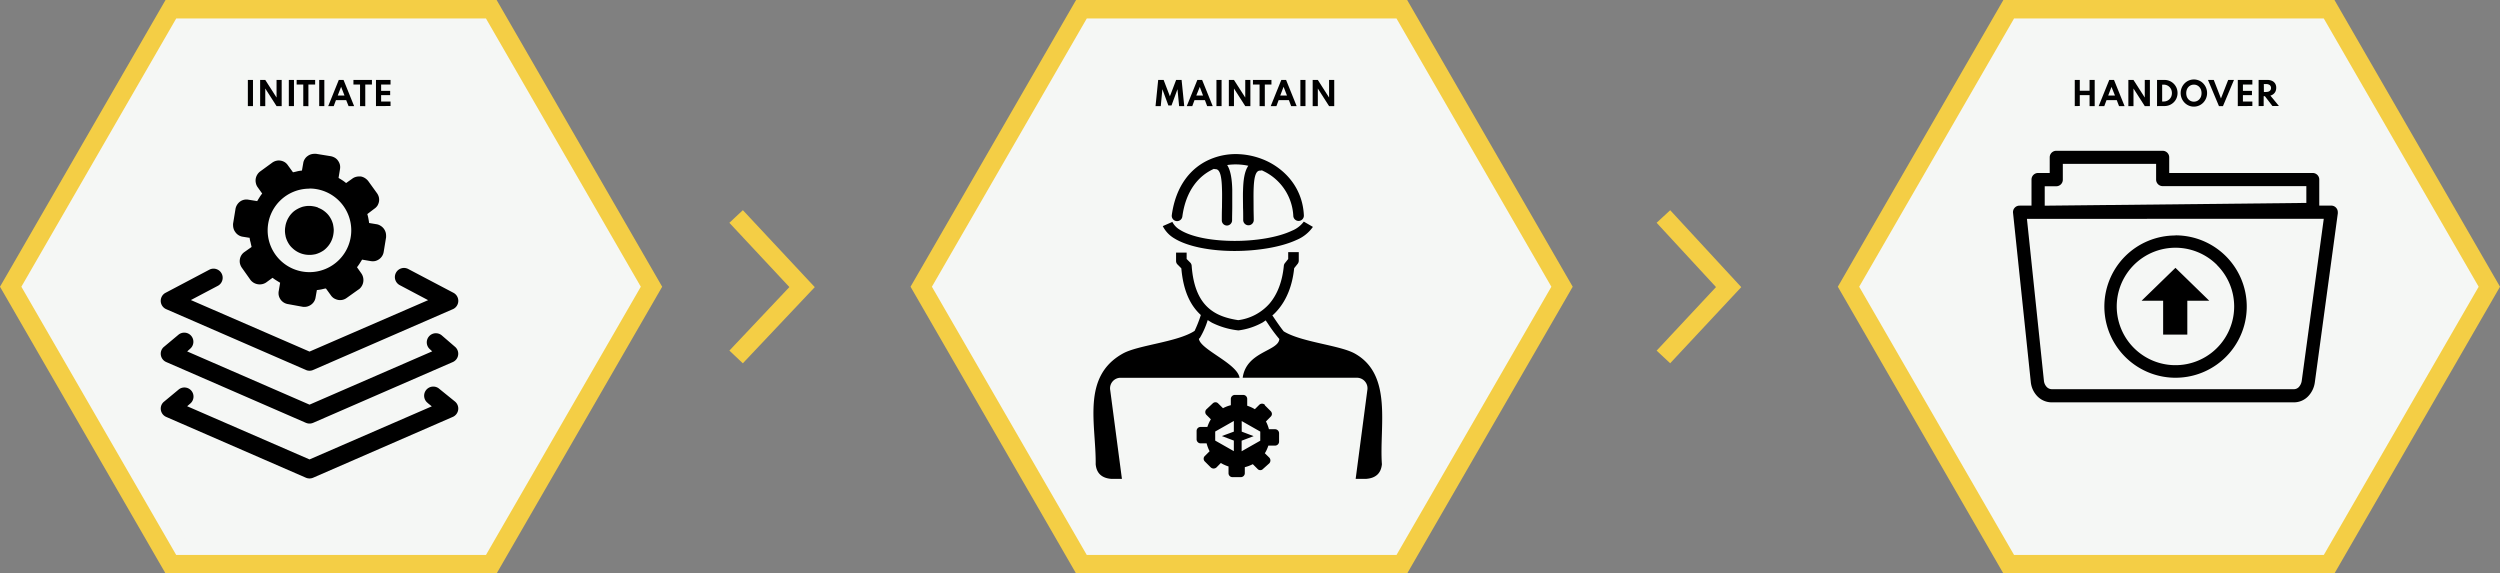 <svg xmlns="http://www.w3.org/2000/svg" viewBox="0 0 946.01 217"><rect x="0" y="0" width="946.01" height="217" fill="#808080" stroke="none"/><defs><style>.cls-1{fill:#f4ce45;}.cls-2{fill:#f5f7f5;stroke:#f5f7f5;stroke-width:6px;}.cls-2,.cls-3{stroke-miterlimit:10;}.cls-3{fill:none;stroke:#f4ce45;stroke-width:7px;}.cls-4{fill-rule:evenodd;}</style></defs><g id="Layer_2" data-name="Layer 2"><g id="Layer_2-2" data-name="Layer 2"><polygon class="cls-1" points="62.64 217 0 108.5 62.64 0 187.93 0 250.57 108.5 187.93 217 62.64 217"/><polygon class="cls-2" points="182.16 10 68.41 10 11.55 108.5 68.41 207 182.16 207 239.02 108.5 182.16 10"/><polyline class="cls-3" points="278.55 81.92 303.51 108.64 278.55 135.07"/><polyline class="cls-3" points="629.44 81.92 654.12 108.64 629.44 135.07"/><polygon class="cls-1" points="407.19 217 344.55 108.5 407.19 0 532.48 0 595.12 108.5 532.48 217 407.19 217"/><polygon class="cls-2" points="526.71 10 412.97 10 356.1 108.5 412.97 207 526.71 207 583.58 108.5 526.71 10"/><polyline class="cls-1" points="695.44 108.5 758.08 0 883.37 0 946.01 108.5 883.37 217 758.08 217"/><polygon class="cls-2" points="877.6 10 763.86 10 706.99 108.5 763.86 207 877.6 207 934.47 108.5 877.6 10"/><path class="cls-4" d="M120.35,78.54a8.2,8.2,0,0,0-1.81-.48,8.65,8.65,0,0,0-1.6-.14h-.27a8.69,8.69,0,0,0-1.69.22c-.56.12-.06,0-.11,0a11.07,11.07,0,0,0-3.23,1.5,7.21,7.21,0,0,0-1.31,1.16,8.09,8.09,0,0,0-1.09,1.45,8.18,8.18,0,0,0-.79,1.63,8,8,0,0,0-.47,1.81,8.19,8.19,0,0,0-.15,1.57v.31a9.78,9.78,0,0,0,.22,1.69c.11.56,0,.06,0,.11a9.72,9.72,0,0,0,1.46,3.24,7.5,7.5,0,0,0,1.16,1.3,9.15,9.15,0,0,0,4.89,2.42,9.26,9.26,0,0,0,1.49.12h.38a9.75,9.75,0,0,0,1.7-.21c.55-.11,0,0,.1,0a11,11,0,0,0,1.74-.63,11.29,11.29,0,0,0,1.51-.86,9.23,9.23,0,0,0,1.27-1.15,9.17,9.17,0,0,0,2.39-4.9,9.91,9.91,0,0,0,.15-1.53v-.31a13.46,13.46,0,0,0-.22-1.69c-.12-.56,0-.06,0-.11a10.52,10.52,0,0,0-.6-1.74,10.22,10.22,0,0,0-.87-1.51,7.93,7.93,0,0,0-1.15-1.3A10.39,10.39,0,0,0,122,79.39a10.15,10.15,0,0,0-1.63-.78h0Zm41.57,74a3.46,3.46,0,1,1,4.35-5.37h0l5.88,4.76a3.44,3.44,0,0,1,.48,4.85,3.49,3.49,0,0,1-1.48,1.06l-52.66,22.93a3.5,3.5,0,0,1-2.73,0l-52.85-23a3.44,3.44,0,0,1-1.8-4.53,3.38,3.38,0,0,1,1-1.28l5.47-4.54a3.44,3.44,0,0,1,4.4,5.3l-1.16,1,46.31,20.13,46.26-20.09-1.47-1.19ZM151.27,107.9a3.45,3.45,0,1,1,3.21-6.11l17.1,9a3.45,3.45,0,0,1-.44,6.3L118.49,140a3.41,3.41,0,0,1-2.73,0l-52.85-23a3.44,3.44,0,0,1-1.81-4.52,3.36,3.36,0,0,1,1.57-1.69h0l16.61-8.77a3.45,3.45,0,0,1,3.22,6.1l-10.27,5.42,44.9,19.5L162,113.58Zm11.43,24.27a3.45,3.45,0,1,1,4.49-5.24l5,4.31a3.44,3.44,0,0,1,.38,4.86h0a3.64,3.64,0,0,1-1.45,1L118.49,160a3.5,3.5,0,0,1-2.73,0L62.91,137a3.44,3.44,0,0,1-1.8-4.53,3.38,3.38,0,0,1,1-1.28h0l5.4-4.51a3.45,3.45,0,0,1,4.43,5.3l-1.11,1,46.3,20.14,46.42-20.17ZM138.17,67.45a4.56,4.56,0,0,1,1.24,1.16l3.22,4.46h0a4.58,4.58,0,0,1,.72,1.51,4.15,4.15,0,0,1,.12,1,4.23,4.23,0,0,1-.06.7,4.64,4.64,0,0,1-.6,1.56A4.14,4.14,0,0,1,141.63,79L139,81a1.29,1.29,0,0,0,.06.25c.14.46.24.94.34,1.4v.08c.1.48.19,1,.25,1.47v.18l2.78.46a3.9,3.9,0,0,1,1.57.59,4.26,4.26,0,0,1,1.27,1.16h0a4.46,4.46,0,0,1,.71,1.53,5.47,5.47,0,0,1,.12,1c0,.21,0,.43,0,.65l-.9,5.49a4.21,4.21,0,0,1-1.73,2.82,4.38,4.38,0,0,1-1.57.71,6,6,0,0,1-.84.08,5.7,5.7,0,0,1-.84-.08L137,98.24c0,.07-.1.17-.14.24-.25.43-.53.84-.79,1.27a15,15,0,0,1-.87,1.22l-.11.15,1.61,2.29.06.09a4.16,4.16,0,0,1,.66,1.56,4.42,4.42,0,0,1-1.64,4.44h-.05l-4.49,3.2a4.17,4.17,0,0,1-3.24.8,5.12,5.12,0,0,1-1.62-.61,4.09,4.09,0,0,1-1.2-1.18l-1.84-2.54a1.28,1.28,0,0,1-.27,0l-1.46.34c-.46.1-1,.17-1.49.24h-.21l-.49,2.77a4,4,0,0,1-.59,1.6,4.18,4.18,0,0,1-1.16,1.21h0a4.5,4.5,0,0,1-1.51.69,4.86,4.86,0,0,1-1,.11c-.22,0-.45,0-.66-.05l-5.49-1a4.26,4.26,0,0,1-3.53-3.3,3.42,3.42,0,0,1-.08-.84,3.33,3.33,0,0,1,.08-.84L106,107l-.23-.15c-.43-.25-.85-.52-1.27-.78a13.4,13.4,0,0,1-1.23-.85l-.14-.1-2.3,1.68-.08.06a4.26,4.26,0,0,1-1.53.66,5,5,0,0,1-.94.1A4.56,4.56,0,0,1,96,107a4.32,4.32,0,0,1-1.25-1.12h0l-3.21-4.54a4.59,4.59,0,0,1-.71-1.52,3.8,3.8,0,0,1-.12-1,4,4,0,0,1,.06-.7,4.11,4.11,0,0,1,1.78-2.79l2.66-1.88a.58.58,0,0,1-.06-.26c-.11-.46-.24-1-.33-1.46a11.34,11.34,0,0,1-.34-1.51V90l-2.75-.44A4.2,4.2,0,0,1,89,87.76h0a4,4,0,0,1-.68-1.5,4.27,4.27,0,0,1-.12-1,3.39,3.39,0,0,1,0-.64l.9-5.48a4.36,4.36,0,0,1,.57-1.57,4.47,4.47,0,0,1,1.16-1.29,4.05,4.05,0,0,1,1.57-.7,4.37,4.37,0,0,1,1.69,0l3.23.52.14-.23c.25-.43.52-.85.78-1.27a10.51,10.51,0,0,1,.87-1.23l.1-.13-1.68-2.36a3.9,3.9,0,0,1-.7-1.57,4.27,4.27,0,0,1-.12-1,4.29,4.29,0,0,1,.66-2.26,4.13,4.13,0,0,1,1.16-1.23L103,61.56h0a4.37,4.37,0,0,1,1.51-.71,4.18,4.18,0,0,1,1.7-.06,4.3,4.3,0,0,1,1.57.6,4.08,4.08,0,0,1,1.17,1.17l1.9,2.61h.24c.46-.13,1-.23,1.46-.36a13.63,13.63,0,0,1,1.49-.25h.21l.49-2.78a3.71,3.71,0,0,1,.6-1.61A3.8,3.8,0,0,1,116.47,59h0a4,4,0,0,1,1.51-.68,4.14,4.14,0,0,1,1-.11,3.85,3.85,0,0,1,.67,0l5.48.89a5,5,0,0,1,1.57.58,3.79,3.79,0,0,1,1.23,1.16,4.3,4.3,0,0,1,.71,1.57,4.5,4.5,0,0,1,0,1.69l-.53,3.23.23.14c.43.25.85.52,1.27.78a13.32,13.32,0,0,1,1.22.91l.14.1,2.29-1.62a4,4,0,0,1,1.57-.74,4.15,4.15,0,0,1,1-.12,4.2,4.2,0,0,1,.7,0,4.1,4.1,0,0,1,1.56.61h.08Zm-21.1,3.89h0a15.82,15.82,0,1,1-15.79,15.85v0h0a15.79,15.79,0,0,1,15.79-15.8Z"/><path class="cls-4" d="M478.63,153.19a1.52,1.52,0,0,0-2.13,0l0,0-1.66,1.65a14.37,14.37,0,0,0-1.4-.74c-.49-.22-1-.41-1.49-.58v-2.58a1.51,1.51,0,0,0-1.5-1.5h-3.21a1.54,1.54,0,0,0-1.49,1.51v2.38a13.11,13.11,0,0,0-1.54.48c-.49.2-1,.42-1.42.66l-1.83-1.81a1.41,1.41,0,0,0-1-.45h0a1.51,1.51,0,0,0-1.07.45l-2.34,2.19a1.49,1.49,0,0,0,0,2.17l1.65,1.65a9.94,9.94,0,0,0-.75,1.4,12.39,12.39,0,0,0-.58,1.49h-2.58a1.5,1.5,0,0,0-1.49,1.5v3.18h0a1.46,1.46,0,0,0,.44,1.06,1.4,1.4,0,0,0,1,.46h2.35a13.11,13.11,0,0,0,.48,1.54,12.57,12.57,0,0,0,.65,1.45l-1.8,1.8a1.34,1.34,0,0,0-.45,1h0a1.46,1.46,0,0,0,.45,1.08l2.24,2.24a1.61,1.61,0,0,0,2.17,0l1.65-1.68a8.9,8.9,0,0,0,1.4.74,10.83,10.83,0,0,0,1.5.58v2.54a1.47,1.47,0,0,0,1.46,1.5h3.21a1.5,1.5,0,0,0,1.49-1.5v-2.27a14.4,14.4,0,0,0,1.54-.48c.5-.19,1-.41,1.49-.65l1.8,1.8a1.35,1.35,0,0,0,1,.46h.06a1.38,1.38,0,0,0,1-.46l2.37-2.12a1.59,1.59,0,0,0,0-2.17l-1.68-1.65a9.87,9.87,0,0,0,.75-1.4,14.84,14.84,0,0,0,.58-1.49h2.56a1.52,1.52,0,0,0,1.5-1.51v-3.18h0a1.53,1.53,0,0,0-1.5-1.51h-2.34a13.59,13.59,0,0,0-.48-1.49,11.56,11.56,0,0,0-.65-1.44l1.8-1.83a1.43,1.43,0,0,0,.46-1h0a1.58,1.58,0,0,0-.46-1.08l-2.24-2.24h.06Zm-11.74,10.14L462.35,165l4.54,1.72v4l-7.05-4v-3.43l7.05-4Zm10,0v3.43l-7.05,4v-4l4.54-1.72-4.51-1.71v-4l7.05,4ZM457,121.13a30.14,30.14,0,0,1-2.95,6.7,1.66,1.66,0,0,1-.38.37c.51,4.09,14.54,9.32,15.38,14.75H423.91a4,4,0,0,0-3.86,4.14,3.93,3.93,0,0,0,.07.6l4.42,33.52h-4c-3.72-.29-5.62-2.21-5.93-5.54.19-15-5.5-33.09,10.27-41.88,5.77-3.23,20.66-4.32,27.16-8.58a47,47,0,0,0,2.36-6l-.52-.5c-3.68-3.62-6.15-9-6.86-17.17l-1.33-1.35a1.84,1.84,0,0,1-.66-1.42V95.58h4V98l1.36,1.36a1.92,1.92,0,0,1,.54,1.21h0c.55,7.52,2.65,12.34,5.78,15.43s7.16,4.43,11.85,5.15a19,19,0,0,0,11.82-6.26c3-3.51,4.86-8.38,5.43-14.34a1.82,1.82,0,0,1,.42-1h0L487.46,98V95.42h4v3.1a2,2,0,0,1-.42,1.32l-1.32,1.64c-.67,6.48-2.78,11.85-6.23,15.85a19.93,19.93,0,0,1-1.62,1.69l-.41.33q.44.62.9,1.32c1.06,1.55,2.27,3.32,3.39,4.7,6.62,4.12,21.2,5.23,26.91,8.41,14.5,8.09,9.21,27.73,10.26,41.88-.31,3.33-2.21,5.25-5.93,5.54h-4l4.41-33.52a4,4,0,0,0-3.19-4.67,4.09,4.09,0,0,0-.6-.07H470.24c1.38-10,13.56-10,13.86-14.66a57.64,57.64,0,0,1-4.33-5.84c-.29-.42-.56-.83-.83-1.21-.36.26-.73.51-1.1.76a25.25,25.25,0,0,1-8.92,3,1.83,1.83,0,0,1-.66,0,29.69,29.69,0,0,1-9.62-2.86c-.55-.32-1.09-.66-1.62-1ZM460,64a1.63,1.63,0,0,1-.66-.1c-5.89,2.62-10.64,8.43-11.93,18a2,2,0,0,1-4-.48c1.51-11.18,7.28-18,14.34-21.07a24.62,24.62,0,0,1,11.34-2,28,28,0,0,1,11.1,3c7.27,3.77,12.8,10.81,13.2,20.17a2,2,0,0,1-4,.16h0a19.86,19.86,0,0,0-11.1-16.84l-.8-.39a1.92,1.92,0,0,1-.71.11c-1.83,0-2.31,3.21-2.42,7.6-.05,2,0,4.13,0,6.34,0,1.76.07,3.55.07,4.75a2,2,0,0,1-4,0c0-2,0-3.33-.06-4.69,0-2.26-.08-4.46,0-6.5.1-4,.57-7.3,2-9.33a22.41,22.41,0,0,0-8-.28c1.32,2.07,1.82,5.37,1.92,9.26v6.73c0,1.4-.06,2.83-.06,4.81a2,2,0,0,1-1.81,2.09,1.94,1.94,0,0,1-2.08-1.81,1.31,1.31,0,0,1,0-.28c0-1.24,0-3.07.07-4.87,0-2.3.08-4.55,0-6.58-.1-4.5-.59-7.83-2.45-7.78ZM443.64,84a7.33,7.33,0,0,0,2.92,3c4.47,2.79,12.33,4.13,20.44,4.16s16.51-1.31,21.86-3.85a10.46,10.46,0,0,0,4.5-3.45l3.45,2a14.2,14.2,0,0,1-6.18,4.93c-5.91,2.74-14.91,4.2-23.66,4.18s-17.49-1.6-22.62-4.78A11.26,11.26,0,0,1,440,85.56l3.65-1.6Z"/><path d="M764.23,77.8h4.5V67.94a2.48,2.48,0,0,1,2.48-2.48h4.41V59.54a2.48,2.48,0,0,1,2.48-2.48h40.26a2.48,2.48,0,0,1,2.48,2.48v5.92h54.3a2.48,2.48,0,0,1,2.48,2.48V77.8h4.53a2.48,2.48,0,0,1,2.48,2.48,2.87,2.87,0,0,1,0,.52l-8.68,63.81a9.38,9.38,0,0,1-2.59,5.4,7.46,7.46,0,0,1-5.36,2.24h-91.5A7.57,7.57,0,0,1,771,150a9,9,0,0,1-2.54-5.46l-6.72-64A2.46,2.46,0,0,1,764,77.82l.25,0Zm59,11.26A26.94,26.94,0,1,1,804.14,97a26.91,26.91,0,0,1,19.05-7.89Zm15.72,11.23A22.22,22.22,0,1,0,845.42,116a22.17,22.17,0,0,0-6.51-15.71Zm-28.53,13.52h8.12v12.8h9.15v-12.8H836l-12.8-12.46-12.82,12.46Zm-39.18-31H767L773.42,144a4,4,0,0,0,1.1,2.46,2.69,2.69,0,0,0,1.93.81H868a2.57,2.57,0,0,0,1.87-.79A4.46,4.46,0,0,0,871,144l8.32-61.2Zm2.49-12.34v7.36l99-1.05V70.43h-54.3A2.48,2.48,0,0,1,815.88,68V62h-35.3V68a2.48,2.48,0,0,1-2.48,2.48Z"/><path d="M93.79,40.15v-9.9h1.94v9.9Z"/><path d="M98.44,40.15v-9.9h1.94l4.27,6.66V30.25h1.94v9.9h-1.94l-4.27-6.66v6.66Z"/><path d="M109.29,40.15v-9.9h1.95v9.9Z"/><path d="M114.76,40.15V32h-2.51V30.25h7V32H116.7v8.18Z"/><path d="M120.79,40.15v-9.9h1.94v9.9Z"/><path d="M124.2,40.15l4-9.9H130l4,9.9h-2.1L131,37.9h-3.88l-.84,2.25Zm3.6-4h2.56l-1.28-3.31Z"/><path d="M136.24,40.15V32h-2.5V30.25h7V32h-2.52v8.18Z"/><path d="M142.27,40.15v-9.9h5.51V32h-3.56v2.38h3.42V36h-3.42v2.41h3.56v1.7Z"/><path d="M437.26,40.15l1-9.9h2.06l2.37,6.2,2.36-6.2h2.07l1,9.9h-1.94l-.62-6.4-2.26,6.16h-1.19l-2.26-6.16-.62,6.4Z"/><path d="M449.08,40.15l4-9.9h1.81l4,9.9h-2.1l-.84-2.25H452l-.84,2.25Zm3.6-4h2.56L454,32.88Z"/><path d="M460.31,40.15v-9.9h1.94v9.9Z"/><path d="M465,40.15v-9.9h1.94l4.27,6.66V30.25h1.94v9.9h-1.94l-4.27-6.66v6.66Z"/><path d="M476.63,40.15V32h-2.51V30.25h7V32h-2.51v8.18Z"/><path d="M480.85,40.15l4-9.9h1.81l4,9.9h-2.09l-.84-2.25h-3.89l-.84,2.25Zm3.6-4H487l-1.29-3.31Z"/><path d="M492.07,40.15v-9.9H494v9.9Z"/><path d="M496.72,40.15v-9.9h1.95l4.26,6.66V30.25h1.95v9.9h-1.95l-4.26-6.66v6.66Z"/><path d="M785.1,40.15v-9.9H787v4.09h3.7V30.25h1.94v9.9h-1.94V36H787v4.11Z"/><path d="M794.15,40.15l4-9.9h1.8l4,9.9h-2.1L801,37.9h-3.89l-.84,2.25Zm3.6-4h2.56L799,32.88Z"/><path d="M805.38,40.15v-9.9h1.94l4.27,6.66V30.25h1.94v9.9h-1.94l-4.27-6.66v6.66Z"/><path d="M816.23,40.15v-9.9H819a4.92,4.92,0,0,1,4.61,3,5.17,5.17,0,0,1,0,3.89,4.86,4.86,0,0,1-2.65,2.62,5.07,5.07,0,0,1-2,.37Zm1.94-1.74h.56a3.15,3.15,0,0,0,1.24-.24,2.94,2.94,0,0,0,1-.67,3.2,3.2,0,0,0,.66-1,3.65,3.65,0,0,0,0-2.55,3.2,3.2,0,0,0-.66-1,3,3,0,0,0-1-.68,3.15,3.15,0,0,0-1.24-.24h-.56Z"/><path d="M830.17,40.35a4.84,4.84,0,0,1-1.94-.4,5,5,0,0,1-1.59-1.1,5.25,5.25,0,0,1,0-7.28,5,5,0,0,1,1.59-1.1,4.93,4.93,0,0,1,3.89,0,5,5,0,0,1,1.59,1.1,5.35,5.35,0,0,1,1.07,1.64,5.32,5.32,0,0,1,0,4,5.35,5.35,0,0,1-1.07,1.64,5,5,0,0,1-1.59,1.1A4.89,4.89,0,0,1,830.17,40.35Zm0-1.88a2.75,2.75,0,0,0,2.08-.91,3.36,3.36,0,0,0,.61-1,4.19,4.19,0,0,0,0-2.62,3.36,3.36,0,0,0-.61-1,2.75,2.75,0,0,0-2.08-.91,2.8,2.8,0,0,0-1.16.24,2.76,2.76,0,0,0-.92.67,3.15,3.15,0,0,0-.6,1,4.19,4.19,0,0,0,0,2.62,3.15,3.15,0,0,0,.6,1,2.76,2.76,0,0,0,.92.67A2.8,2.8,0,0,0,830.17,38.47Z"/><path d="M839.66,40.15l-4.15-9.9h2.19l2.72,7,2.73-7h2.19l-4.16,9.9Z"/><path d="M846.79,40.15v-9.9h5.51V32h-3.57v2.38h3.42V36h-3.42v2.41h3.57v1.7Z"/><path d="M854.67,40.15v-9.9H858a4.05,4.05,0,0,1,1.77.36,2.68,2.68,0,0,1,1.15,1,2.94,2.94,0,0,1,.41,1.61,3.24,3.24,0,0,1-.26,1.34,2.69,2.69,0,0,1-.76,1,3,3,0,0,1-1.19.61l3.24,3.95h-2.47l-2.85-3.73h-.46v3.73Zm2-5.35h.82a2.81,2.81,0,0,0,1-.17,1.47,1.47,0,0,0,.65-.52,1.4,1.4,0,0,0,.22-.81,1.36,1.36,0,0,0-.49-1.11,2.3,2.3,0,0,0-1.41-.38h-.82Z"/></g></g></svg>